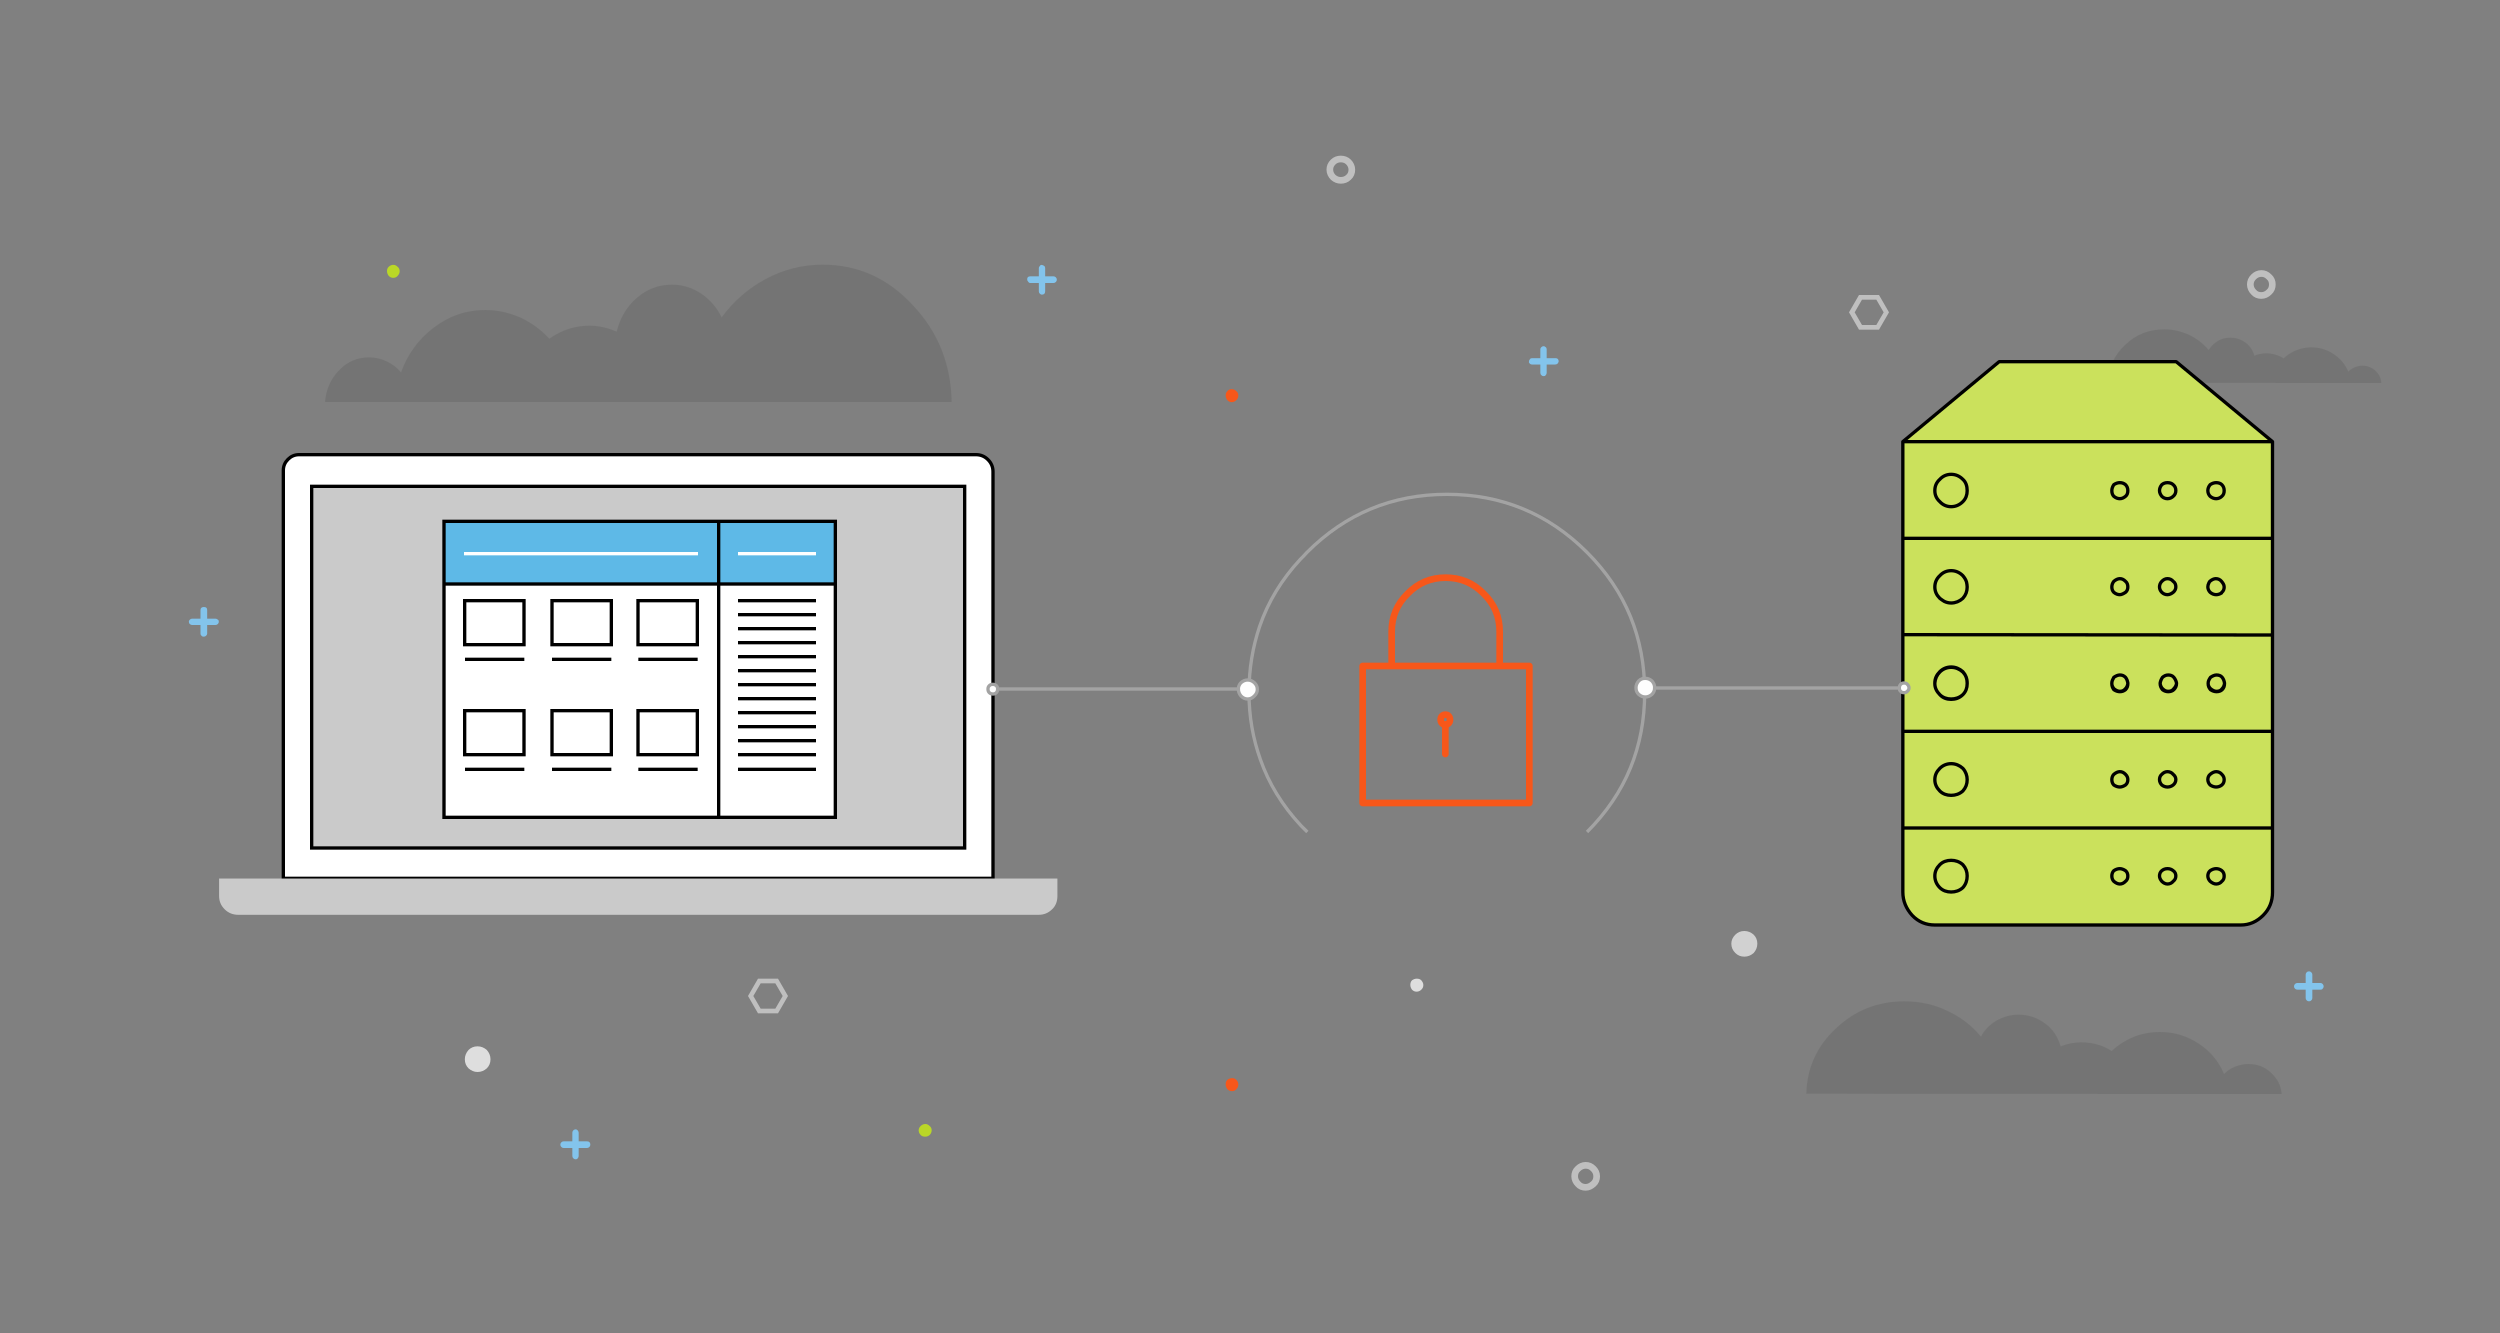 <?xml version="1.0" encoding="utf-8"?>
<!-- Generator: Adobe Illustrator 23.0.1, SVG Export Plug-In . SVG Version: 6.00 Build 0)  -->
<svg version="1.1" id="Layer_60" xmlns="http://www.w3.org/2000/svg" xmlns:xlink="http://www.w3.org/1999/xlink" x="0px" y="0px"
	 viewBox="0 0 750 400" enable-background="new 0 0 750 400" xml:space="preserve">
<rect x="0" y="0" width="750" height="400" fill="#808080" stroke="none"/>
<g id="clouds_bits">
	<g transform="matrix( 1, 0, 0, 1, -179.4,-238.9) ">
		<g>
			<g id="Layer6_2_FILL">
				<path fill="#BAD727" d="M458.9,578c0-0.5-0.2-1-0.6-1.3c-0.4-0.4-0.8-0.6-1.3-0.6c-0.5,0-1,0.2-1.4,0.6
					c-0.4,0.4-0.6,0.8-0.6,1.3s0.2,1,0.6,1.4c0.4,0.4,0.8,0.5,1.4,0.5c0.5,0,1-0.2,1.3-0.5C458.7,579,458.9,578.5,458.9,578z"/>
			</g>
		</g>
	</g>
	<g transform="matrix( 1, 0, 0, 1, -731.8,-347.45) ">
		<g>
			<g id="Layer6_3_FILL">
				<path fill="#BAD727" d="M851.7,428.8c0-0.5-0.2-1-0.6-1.3c-0.4-0.4-0.8-0.6-1.3-0.6s-1,0.2-1.4,0.6c-0.4,0.4-0.5,0.8-0.5,1.3
					c0,0.5,0.2,1,0.5,1.4c0.4,0.4,0.8,0.6,1.4,0.6c0.5,0,1-0.2,1.3-0.6C851.5,429.8,851.7,429.3,851.7,428.8z"/>
			</g>
		</g>
	</g>
	<g transform="matrix( 1, 0, 0, 1, -226.5,-202.65) ">
		<g>
			<g id="Layer6_4_FILL">
				<path fill="#F7571A" d="M598,321.3c0-0.5-0.2-1-0.6-1.3c-0.4-0.4-0.8-0.6-1.4-0.6s-1,0.2-1.3,0.6c-0.4,0.4-0.5,0.8-0.5,1.3
					c0,0.5,0.2,1,0.5,1.4c0.4,0.4,0.8,0.6,1.3,0.6s1-0.2,1.4-0.6C597.8,322.3,598,321.8,598,321.3z"/>
			</g>
		</g>
	</g>
	<g transform="matrix( 1, 0, 0, 1, -149.4,-124.55) ">
		<g>
			<g id="Layer6_5_FILL">
				<path fill="#F7571A" d="M520.9,449.9c0-0.5-0.2-1-0.6-1.4c-0.4-0.4-0.8-0.5-1.3-0.5s-1,0.2-1.4,0.5c-0.4,0.4-0.5,0.8-0.5,1.4
					c0,0.5,0.2,1,0.5,1.4c0.4,0.4,0.8,0.6,1.4,0.6s1-0.2,1.3-0.6C520.7,450.9,520.9,450.4,520.9,449.9z"/>
			</g>
		</g>
	</g>
	<g transform="matrix( 1, 0, 0, 1, -306.85,-211.8) ">
		<g>
			<g id="Layer6_6_FILL">
				<path fill="#DEDEDE" d="M454,529.6c0-1.1-0.4-2-1.1-2.8c-0.8-0.7-1.7-1.1-2.8-1.1c-1.1,0-2,0.4-2.7,1.1
					c-0.7,0.8-1.1,1.7-1.1,2.8c0,1.1,0.4,2,1.1,2.7c0.8,0.7,1.7,1.1,2.7,1.1c1.1,0,2-0.4,2.8-1.1C453.6,531.6,454,530.7,454,529.6z"
					/>
			</g>
		</g>
	</g>
	<g transform="matrix( 1, 0, 0, 1, -422.4,-199.5) ">
		<g>
			<g id="Layer6_7_FILL">
				<path fill="#DEDEDE" d="M848.8,493.6c-0.4-0.4-0.8-0.5-1.4-0.5c-0.5,0-1,0.2-1.4,0.5c-0.4,0.4-0.5,0.9-0.5,1.4
					c0,0.5,0.2,1,0.5,1.4c0.4,0.4,0.8,0.6,1.4,0.6c0.5,0,1-0.2,1.4-0.6c0.4-0.4,0.6-0.8,0.6-1.4
					C849.4,494.5,849.2,494.1,848.8,493.6z"/>
			</g>
		</g>
	</g>
	<g transform="matrix( 1, 0, 0, 1, -317.3,-300.6) ">
		<g>
			<g id="Layer6_8_FILL">
				<path fill="#D1D1D1" d="M844.5,583.7c0-1.1-0.4-2-1.1-2.7c-0.8-0.7-1.7-1.1-2.8-1.1c-1.1,0-2,0.4-2.7,1.1
					c-0.8,0.8-1.2,1.7-1.2,2.7c0,1.1,0.4,2,1.2,2.8c0.7,0.7,1.6,1.1,2.7,1.1c1.1,0,2-0.4,2.8-1.1
					C844.1,585.7,844.5,584.8,844.5,583.7z"/>
			</g>
		</g>
	</g>
	<g transform="matrix( 1, 0, 0, 1, -173.3,-265.55) ">
		<g>
			<path id="Layer6_9_1_STROKES" fill="none" stroke="#BFBFBF" stroke-width="2" stroke-miterlimit="10" d="M855,350.9
				c0,0.9-0.3,1.7-1,2.3c-0.6,0.6-1.4,1-2.3,1c-0.9,0-1.7-0.3-2.3-1c-0.6-0.6-1-1.4-1-2.3c0-0.9,0.3-1.6,1-2.3c0.6-0.6,1.4-1,2.3-1
				c0.9,0,1.6,0.3,2.3,1C854.7,349.2,855,350,855,350.9z"/>
		</g>
	</g>
	<g transform="matrix( 1, 0, 0, 1, -199.5,-198.6) ">
		<g>
			<path id="Layer6_10_1_STROKES" fill="none" stroke="#BFBFBF" stroke-width="2" stroke-miterlimit="10" d="M678.5,551.5
				c0,0.9-0.3,1.7-1,2.3s-1.4,1-2.3,1c-0.9,0-1.7-0.3-2.3-1c-0.6-0.6-1-1.4-1-2.3s0.3-1.7,1-2.3c0.6-0.6,1.4-1,2.3-1
				c0.9,0,1.6,0.3,2.3,1C678.1,549.8,678.5,550.5,678.5,551.5z"/>
		</g>
	</g>
	<g transform="matrix( 1, 0, 0, 1, -213.95,-213.4) ">
		<g>
			<path id="Layer6_11_1_STROKES" fill="none" stroke="#BFBFBF" stroke-width="2" stroke-miterlimit="10" d="M619.5,264.3
				c0,0.9-0.3,1.7-1,2.3c-0.6,0.6-1.4,0.9-2.3,0.9c-0.9,0-1.6-0.3-2.3-0.9c-0.6-0.6-1-1.4-1-2.3c0-0.9,0.3-1.6,1-2.3
				c0.6-0.6,1.4-0.9,2.3-0.9c0.9,0,1.7,0.3,2.3,0.9S619.5,263.4,619.5,264.3z"/>
		</g>
	</g>
	<g transform="matrix( 1, 0, 0, 1, -197.45,-186.6) ">
		<g>
			<g id="Layer6_12_MEMBER_0_FILL">
				<path fill="#83C4EC" d="M506.5,271.5h7c0.3,0,0.5-0.1,0.7-0.3c0.2-0.2,0.3-0.4,0.3-0.7c0-0.3-0.1-0.5-0.3-0.7
					c-0.2-0.2-0.4-0.3-0.7-0.3h-7c-0.6,0-0.9,0.3-0.9,0.9c0,0.3,0.1,0.5,0.3,0.7C506.1,271.4,506.3,271.5,506.5,271.5z"/>
			</g>
		</g>
	</g>
	<g transform="matrix( 1, 0, 0, 1, -197.45,-186.6) ">
		<g>
			<g id="Layer6_12_MEMBER_1_FILL">
				<path fill="#83C4EC" d="M509.4,266.4c-0.2,0.2-0.3,0.4-0.3,0.6v7c0,0.3,0.1,0.5,0.3,0.7c0.2,0.2,0.4,0.3,0.6,0.3
					c0.6,0,1-0.3,1-1v-7c0-0.3-0.1-0.5-0.3-0.6c-0.2-0.2-0.4-0.3-0.7-0.3C509.8,266,509.6,266.1,509.4,266.4z"/>
			</g>
		</g>
	</g>
	<g transform="matrix( 1, 0, 0, 1, -450.3,-275.35) ">
		<g>
			<g id="Layer6_13_MEMBER_0_FILL">
				<path fill="#83C4EC" d="M909.2,384.4c0.2,0.2,0.4,0.3,0.6,0.3h7.1c0.3,0,0.5-0.1,0.7-0.3c0.2-0.2,0.2-0.4,0.3-0.6
					c0-0.6-0.3-1-0.9-1h-7.1c-0.3,0-0.5,0.1-0.6,0.3c-0.2,0.2-0.3,0.4-0.3,0.7C908.9,384,909,384.2,909.2,384.4z"/>
			</g>
		</g>
	</g>
	<g transform="matrix( 1, 0, 0, 1, -450.3,-275.35) ">
		<g>
			<g id="Layer6_13_MEMBER_1_FILL">
				<path fill="#83C4EC" d="M914.3,380.1c0-0.2-0.1-0.5-0.3-0.6c-0.2-0.2-0.4-0.3-0.6-0.3c-0.3,0-0.5,0.1-0.7,0.3
					c-0.2,0.2-0.3,0.4-0.3,0.6v7.1c0,0.3,0.1,0.5,0.3,0.7c0.2,0.2,0.4,0.3,0.7,0.3c0.3,0,0.5-0.1,0.6-0.3c0.2-0.2,0.3-0.4,0.3-0.7
					V380.1z"/>
			</g>
		</g>
	</g>
	<g transform="matrix( 1, 0, 0, 1, -230.4,-214.2) ">
		<g>
			<g id="Layer6_14_MEMBER_0_FILL">
				<path fill="#83C4EC" d="M399.5,556.6c-0.3,0-0.5,0.1-0.7,0.3c-0.2,0.2-0.3,0.4-0.3,0.7c0,0.3,0.1,0.5,0.3,0.7
					c0.2,0.2,0.4,0.3,0.7,0.3h7c0.3,0,0.5-0.1,0.7-0.3c0.2-0.2,0.3-0.4,0.3-0.7c0-0.6-0.3-1-1-1H399.5z"/>
			</g>
		</g>
	</g>
	<g transform="matrix( 1, 0, 0, 1, -230.4,-214.2) ">
		<g>
			<g id="Layer6_14_MEMBER_1_FILL">
				<path fill="#83C4EC" d="M404,554c0-0.2-0.1-0.5-0.3-0.7c-0.2-0.2-0.4-0.3-0.6-0.3s-0.5,0.1-0.7,0.3c-0.2,0.2-0.3,0.4-0.3,0.7v7
					c0,0.3,0.1,0.5,0.3,0.7c0.2,0.2,0.4,0.3,0.7,0.3s0.5-0.1,0.6-0.3c0.2-0.2,0.3-0.4,0.3-0.7V554z"/>
			</g>
		</g>
	</g>
	<g transform="matrix( 1, 0, 0, 1, -527.35,-399.8) ">
		<g>
			<g id="Layer6_15_MEMBER_0_FILL">
				<path fill="#83C4EC" d="M584.3,587c0.2,0.2,0.4,0.3,0.7,0.3h7c0.3,0,0.5-0.1,0.7-0.3c0.2-0.2,0.3-0.4,0.3-0.7s-0.1-0.5-0.3-0.6
					c-0.2-0.2-0.4-0.3-0.7-0.3h-7c-0.3,0-0.5,0.1-0.7,0.3c-0.2,0.2-0.3,0.4-0.3,0.6S584.1,586.9,584.3,587z"/>
			</g>
		</g>
	</g>
	<g transform="matrix( 1, 0, 0, 1, -527.35,-399.8) ">
		<g>
			<g id="Layer6_15_MEMBER_1_FILL">
				<path fill="#83C4EC" d="M588.5,590.8c0.3,0,0.5-0.1,0.7-0.3c0.2-0.2,0.3-0.4,0.3-0.6v-7.1c0-0.6-0.3-0.9-1-0.9
					c-0.6,0-1,0.3-1,0.9v7.1c0,0.3,0.1,0.5,0.3,0.6C588,590.8,588.3,590.8,588.5,590.8z"/>
			</g>
		</g>
	</g>
	<g transform="matrix( 1, 0, 0, 1, -48.8,-274.3) ">
		<g>
			<g id="Layer6_16_MEMBER_0_FILL">
				<path fill="#83C4EC" d="M745,571.2c0.3,0,0.5-0.1,0.6-0.3c0.2-0.2,0.3-0.4,0.3-0.7c0-0.2-0.1-0.5-0.3-0.7
					c-0.2-0.2-0.4-0.3-0.6-0.3h-7c-0.3,0-0.5,0.1-0.7,0.3c-0.2,0.2-0.3,0.4-0.3,0.7c0,0.3,0.1,0.5,0.3,0.7c0.2,0.2,0.4,0.3,0.7,0.3
					H745z"/>
			</g>
		</g>
	</g>
	<g transform="matrix( 1, 0, 0, 1, -48.8,-274.3) ">
		<g>
			<g id="Layer6_16_MEMBER_1_FILL">
				<path fill="#83C4EC" d="M740.8,566c-0.2,0.2-0.3,0.4-0.3,0.7v7c0,0.3,0.1,0.5,0.3,0.7c0.2,0.2,0.4,0.3,0.7,0.3
					c0.3,0,0.5-0.1,0.7-0.3c0.2-0.2,0.3-0.4,0.3-0.7v-7c0-0.3-0.1-0.5-0.3-0.7c-0.2-0.2-0.4-0.3-0.7-0.3
					C741.1,565.8,740.9,565.8,740.8,566z"/>
			</g>
		</g>
	</g>
	<g transform="matrix( 1, 0, 0, 1, -287.6,-198.6) ">
		<g>
			<g id="Layer6_17_FILL">
				<path fill="#BFBFBF" d="M521,492.2h-6l-3,5.2l3,5.2h6l3-5.2L521,492.2 M515.8,493.6h4.4l2.2,3.8l-2.2,3.8h-4.4l-2.2-3.8
					L515.8,493.6z"/>
			</g>
		</g>
	</g>
	<g transform="matrix( 1, 0, 0, 1, -287.6,-198.6) ">
		<g>
			<g id="Layer6_18_FILL">
				<path fill="#BFBFBF" d="M845.3,287.1l-3,5.2l3,5.2h6l3-5.2l-3-5.2H845.3 M846.2,296.1l-2.2-3.8l2.2-3.8h4.3l2.2,3.8l-2.2,3.8
					H846.2z"/>
			</g>
		</g>
	</g>
	<g transform="matrix( 1, 0, 0, 1, 337.2,55) " opacity="0.17">
		<g transform="matrix( 1, 0, 0, 1, 0,0) ">
			<g>
				<g id="flash0_ai_Layer_91__Path__0_Layer0_0_FILL_1_">
					<path fill="#3D3D3D" d="M-51.7,65.6c-0.2-11.4-4.1-21.1-11.7-29.1c-7.5-8.1-16.5-12.1-27-12.1c-6,0-11.7,1.4-17.1,4.3
						c-5.2,2.8-9.6,6.6-13.2,11.5c-1.4-2.9-3.5-5.3-6.1-7.1c-2.7-1.8-5.7-2.7-8.8-2.7c-4,0-7.5,1.3-10.6,4c-3,2.6-5,6-6,10.1
						c-2.7-1.2-5.4-1.8-8.2-1.8c-4.3,0-8.3,1.3-12,3.9c-2.5-2.7-5.4-4.8-8.6-6.3c-3.4-1.5-6.9-2.3-10.6-2.3
						c-5.7,0-10.8,1.7-15.5,5.3c-4.5,3.4-7.8,7.9-9.8,13.4c-1.2-1.4-2.6-2.5-4.3-3.3s-3.5-1.2-5.3-1.2c-3.5,0-6.5,1.3-9,3.9
						c-2.5,2.6-3.9,5.7-4.2,9.5C-239.7,65.6-51.7,65.6-51.7,65.6z"/>
				</g>
			</g>
		</g>
	</g>
	<g transform="matrix( 1, 0, 0, 1, 337.2,55) " opacity="0.17">
		<g transform="matrix( 1, 0, 0, 1, 0,0) ">
			<g>
				<g id="flash0_ai_Layer_92__Path__0_Layer0_0_FILL_2_">
					<path fill="#3D3D3D" d="M347.3,273.2c-0.2-2.6-1.3-4.6-3.2-6.4c-1.9-1.8-4.2-2.6-6.8-2.6c-1.4,0-2.7,0.3-4,0.8
						c-1.3,0.5-2.4,1.3-3.3,2.2c-1.5-3.7-4-6.7-7.4-9c-3.6-2.4-7.4-3.6-11.8-3.6c-2.8,0-5.5,0.5-8,1.5c-2.4,1-4.6,2.4-6.5,4.2
						c-2.8-1.8-5.8-2.6-9.1-2.6c-2.1,0-4.2,0.4-6.2,1.2c-0.8-2.8-2.3-5.1-4.6-6.8c-2.4-1.8-5-2.7-8-2.7c-2.4,0-4.6,0.6-6.7,1.8
						c-2,1.2-3.6,2.8-4.6,4.8c-2.7-3.3-6.1-5.9-10-7.7c-4.1-2-8.4-2.9-13-2.9c-8,0-14.8,2.7-20.5,8.1c-5.8,5.4-8.7,11.9-8.9,19.6
						C204.7,273.2,347.3,273.2,347.3,273.2z"/>
				</g>
			</g>
		</g>
	</g>
	<g transform="matrix( 1, 0, 0, 1, 337.2,55) " opacity="0.17">
		<g transform="matrix( 1, 0, 0, 1, 0,0) ">
			<g>
				<g id="flash0_ai_Layer_93__Path__0_Layer0_0_FILL_3_">
					<path fill="#3D3D3D" d="M377.2,59.9c-0.1-1.5-0.7-2.7-1.8-3.7c-1.1-1-2.4-1.5-3.9-1.5c-0.8,0-1.6,0.2-2.3,0.5
						c-0.7,0.3-1.4,0.7-1.9,1.3c-0.9-2.1-2.3-3.9-4.3-5.2c-2-1.4-4.3-2.1-6.8-2.1c-1.6,0-3.1,0.3-4.6,0.9c-1.4,0.6-2.7,1.4-3.7,2.4
						c-1.6-1-3.4-1.5-5.2-1.5c-1.2,0-2.4,0.2-3.6,0.7c-0.4-1.6-1.3-2.9-2.6-3.9c-1.4-1-2.9-1.5-4.6-1.5c-1.4,0-2.7,0.3-3.8,1
						c-1.1,0.7-2,1.6-2.7,2.7c-1.6-1.9-3.5-3.4-5.8-4.5c-2.4-1.1-4.8-1.7-7.5-1.7c-4.6,0-8.5,1.5-11.8,4.7c-3.3,3.1-5,6.9-5.1,11.3
						C295.2,59.9,377.2,59.9,377.2,59.9z"/>
				</g>
			</g>
		</g>
	</g>
</g>
<g id="lock">
	<g transform="matrix( 1, 0, 0, 1, 0,0) ">
		<g>
			<path id="Layer5_0_1_STROKES" fill="none" stroke="#F7571A" stroke-width="2" stroke-linejoin="round" d="M417.5,199.8v-10.3
				c0-4.5,1.6-8.3,4.8-11.4c3.1-3.2,6.9-4.8,11.4-4.8c4.5,0,8.3,1.6,11.4,4.8c3.2,3.1,4.8,6.9,4.8,11.4v10.3h8.9v41.1h-50v-41.1
				H417.5h32.3 M433.6,217.4c-0.4,0-0.7-0.1-1-0.4c-0.3-0.3-0.4-0.7-0.4-1.1c0-0.4,0.1-0.8,0.4-1.1c0.3-0.3,0.6-0.4,1-0.4
				c0.4,0,0.8,0.1,1,0.4c0.3,0.3,0.4,0.7,0.4,1.1c0,0.4-0.1,0.8-0.4,1.1C434.4,217.2,434,217.4,433.6,217.4z"/>
		</g>
		<g>
			
				<path id="Layer5_0_2_STROKES" fill="none" stroke="#F7571A" stroke-width="2" stroke-linecap="round" stroke-linejoin="round" d="
				M433.6,217.4v8.8"/>
		</g>
	</g>
</g>
<g id="connector">
	<g transform="matrix( 1, 0, 0, 1, 0,0) ">
		<g>
			<path id="Layer4_0_1_STROKES" fill="none" stroke="#A3A3A3" stroke-miterlimit="10" d="M392.2,249.6c-0.6-0.6-1.3-1.3-1.9-1.9
				c-5.6-6-9.7-12.7-12.2-19.9c-2.2-6.2-3.4-12.8-3.4-19.9c0-0.1,0-0.1,0-0.2c0-7,1.1-13.6,3.2-19.8c2.5-7.3,6.6-14.1,12.2-20.1
				c0.7-0.7,1.4-1.4,2-2.1c11.6-11.6,25.6-17.4,42-17.4c16.4,0,30.4,5.8,42,17.4c11.6,11.6,17.3,25.6,17.3,42
				c0,16.4-5.7,30.3-17.3,41.9"/>
		</g>
	</g>
</g>
<g id="server">
	<g transform="matrix( 1, 0, 0, 1, 570.85,108.5) ">
		<g transform="matrix( 1, 0, 0, 1, 0,0) ">
			<g>
				<g id="big_server_0_Layer0_0_FILL">
					<path fill="#CBE15C" d="M0,82v28.9h110.8V82H0 M81.2,94.8c0.4,0.5,0.7,1.1,0.8,1.7c0,0,0,0.1,0,0.2c0,0.7-0.3,1.3-0.8,1.8
						c-0.4,0.4-1,0.6-1.7,0.6c-0.6,0-1.2-0.2-1.7-0.6c-0.4-0.5-0.7-1.1-0.7-1.8c0-0.1,0-0.1,0-0.2c0.1-0.6,0.3-1.1,0.7-1.7
						c0.5-0.4,1-0.7,1.7-0.7C80.2,94.1,80.8,94.3,81.2,94.8 M94.1,94.1c0.7,0,1.3,0.2,1.7,0.7c0.4,0.5,0.6,1.1,0.7,1.7
						c0,0,0,0.1,0,0.2c0,0.7-0.2,1.3-0.7,1.8c-0.4,0.4-1,0.6-1.7,0.6c-0.6,0-1.2-0.2-1.8-0.6c-0.4-0.5-0.7-1.1-0.7-1.8
						c0-0.1,0-0.1,0-0.2c0-0.6,0.3-1.1,0.7-1.7C92.8,94.3,93.4,94.1,94.1,94.1 M9.6,96.6c0-0.1,0-0.1,0-0.2c0-1.3,0.5-2.4,1.5-3.4
						c0.9-0.9,2.1-1.4,3.4-1.4S17,92.1,18,93c0.9,1,1.3,2.1,1.3,3.4c0,0,0,0.1,0,0.2c0,1.3-0.4,2.4-1.3,3.3c-1,1-2.2,1.4-3.5,1.4
						s-2.5-0.5-3.4-1.4C10.1,98.9,9.6,97.8,9.6,96.6 M63.3,94.8c0.6-0.4,1.2-0.7,1.8-0.7c0.7,0,1.2,0.2,1.7,0.7
						c0.4,0.5,0.6,1.1,0.7,1.7c0,0,0,0.1,0,0.2c0,0.7-0.2,1.3-0.7,1.8c-0.5,0.4-1,0.6-1.7,0.6c-0.6,0-1.2-0.2-1.8-0.6
						c-0.4-0.5-0.6-1.1-0.6-1.8c0-0.1,0-0.1,0-0.2C62.7,95.8,63,95.3,63.3,94.8 M65.2,94.1c-0.6,0-1.2,0.2-1.8,0.7
						c-0.4,0.5-0.6,1.1-0.6,1.7c0,0,0,0.1,0,0.2c0,0.6,0.3,1.1,0.6,1.5c0.6,0.5,1.2,0.8,1.8,0.8c0.7,0,1.2-0.2,1.7-0.8
						c0.4-0.4,0.6-0.9,0.7-1.5c0-0.1,0-0.1,0-0.2c-0.1-0.6-0.3-1.1-0.7-1.7C66.4,94.3,65.8,94.1,65.2,94.1 M9.6,96.4
						c0,0,0,0.1,0,0.2c0,1.3,0.5,2.4,1.5,3.3c0.9,0.9,2.1,1.3,3.4,1.3c1.3,0,2.5-0.4,3.5-1.3c0.9-1,1.3-2.1,1.3-3.3
						c0-0.1,0-0.1,0-0.2c0-1.3-0.5-2.4-1.3-3.3c-1-0.9-2.2-1.4-3.5-1.4s-2.5,0.5-3.4,1.4C10.2,94,9.7,95.1,9.6,96.4 M95.8,94.8
						c-0.4-0.4-1-0.7-1.7-0.7c-0.6,0-1.2,0.2-1.8,0.7c-0.4,0.5-0.6,1.1-0.7,1.7c0,0,0,0.1,0,0.2c0,0.6,0.3,1.1,0.7,1.5
						c0.6,0.5,1.2,0.8,1.8,0.8c0.7,0,1.3-0.2,1.7-0.8c0.4-0.4,0.6-0.9,0.7-1.5c0-0.1,0-0.1,0-0.2C96.3,95.8,96.1,95.3,95.8,94.8
						 M81.9,96.4c-0.1-0.6-0.3-1.1-0.8-1.7c-0.4-0.4-1-0.7-1.7-0.7c-0.6,0-1.2,0.2-1.7,0.7c-0.3,0.5-0.6,1.1-0.7,1.7
						c0,0,0,0.1,0,0.2c0.1,0.6,0.3,1.1,0.7,1.5c0.5,0.5,1,0.8,1.7,0.8c0.7,0,1.3-0.2,1.7-0.8c0.4-0.4,0.7-0.9,0.8-1.5
						C81.9,96.5,81.9,96.4,81.9,96.4 M2.9,166c1.9,1.9,4.1,2.9,6.8,2.9h91.7c2.6,0,4.8-0.9,6.7-2.9c1.9-1.9,2.8-4.2,2.8-6.9v-19.3H0
						v19.3C0,161.8,1,164.1,2.9,166 M18,150.9c0.9,1,1.3,2.1,1.3,3.4c0,1.3-0.4,2.5-1.3,3.5c-1,0.9-2.2,1.3-3.5,1.3
						s-2.5-0.4-3.4-1.3c-1-1-1.5-2.2-1.5-3.5c0-1.3,0.5-2.4,1.5-3.4c0.9-0.9,2.1-1.3,3.4-1.3S17,150,18,150.9 M77.8,152.7
						c0.5-0.4,1-0.6,1.7-0.6s1.2,0.2,1.7,0.6c0.5,0.4,0.8,1,0.8,1.6c0,0.7-0.3,1.2-0.8,1.6c-0.4,0.5-1,0.8-1.7,0.8
						c-0.6,0-1.2-0.3-1.7-0.8c-0.4-0.5-0.7-1-0.7-1.6S77.4,153.1,77.8,152.7 M66.8,152.7c0.4,0.4,0.7,1,0.7,1.6
						c0,0.7-0.2,1.2-0.7,1.6c-0.5,0.5-1,0.8-1.7,0.8c-0.6,0-1.2-0.3-1.8-0.8c-0.4-0.4-0.6-1-0.6-1.6c0-0.6,0.2-1.2,0.6-1.6
						c0.6-0.4,1.2-0.6,1.8-0.6C65.7,152.1,66.3,152.3,66.8,152.7 M95.8,152.7c0.4,0.4,0.7,1,0.7,1.6c0,0.7-0.2,1.2-0.7,1.6
						c-0.4,0.5-1,0.8-1.7,0.8c-0.6,0-1.2-0.3-1.8-0.8c-0.4-0.4-0.7-1-0.7-1.6c0-0.6,0.2-1.2,0.7-1.6c0.6-0.4,1.2-0.6,1.8-0.6
						C94.7,152.1,95.3,152.3,95.8,152.7 M96.4,154.3c0-0.6-0.2-1.2-0.7-1.6c-0.5-0.4-1.1-0.6-1.7-0.6c-0.6,0-1.2,0.2-1.8,0.6
						c-0.4,0.4-0.7,1-0.7,1.6c0,0.7,0.2,1.2,0.7,1.6c0.6,0.5,1.2,0.8,1.8,0.8c0.7,0,1.3-0.3,1.7-0.8C96.2,155.5,96.4,155,96.4,154.3
						 M67.5,154.3c0-0.6-0.2-1.2-0.7-1.6c-0.6-0.4-1.2-0.6-1.7-0.6c-0.6,0-1.2,0.2-1.8,0.6c-0.4,0.4-0.6,1-0.6,1.6
						c0,0.7,0.2,1.2,0.6,1.6c0.6,0.5,1.2,0.8,1.8,0.8c0.7,0,1.2-0.3,1.7-0.8C67.3,155.5,67.5,155,67.5,154.3 M79.5,152.1
						c-0.6,0-1.2,0.2-1.7,0.6c-0.4,0.4-0.7,1-0.7,1.6s0.2,1.2,0.7,1.6c0.5,0.5,1,0.8,1.7,0.8c0.7,0,1.3-0.3,1.7-0.8
						c0.5-0.4,0.8-1,0.8-1.6c0-0.6-0.3-1.2-0.8-1.6C80.7,152.3,80.1,152.1,79.5,152.1 M19.3,154.3c0-1.3-0.4-2.4-1.3-3.4
						c-1-0.9-2.2-1.3-3.5-1.3s-2.5,0.4-3.4,1.3c-1,1-1.5,2.1-1.5,3.4c0,1.3,0.5,2.5,1.5,3.5c0.9,0.9,2.1,1.3,3.4,1.3
						s2.5-0.4,3.5-1.3C18.9,156.8,19.3,155.6,19.3,154.3 M0,110.9v29h110.8v-29H0 M77.2,125.4c0-0.6,0.2-1.2,0.7-1.6
						c0.5-0.5,1-0.8,1.7-0.8c0.7,0,1.3,0.3,1.7,0.8c0.5,0.5,0.8,1,0.8,1.6c0,0.6-0.3,1.2-0.8,1.6s-1.1,0.6-1.7,0.6
						c-0.6,0-1.2-0.2-1.7-0.6C77.4,126.6,77.2,126.1,77.2,125.4 M62.7,125.4c0-0.6,0.2-1.2,0.6-1.6c0.6-0.5,1.2-0.8,1.8-0.8
						c0.7,0,1.2,0.3,1.7,0.8c0.4,0.5,0.7,1,0.7,1.6c0,0.6-0.2,1.2-0.7,1.6c-0.6,0.4-1.2,0.6-1.7,0.6c-0.6,0-1.2-0.2-1.8-0.6
						C62.9,126.6,62.7,126.1,62.7,125.4 M14.5,120.7c1.3,0,2.5,0.5,3.5,1.4c0.9,1,1.3,2.1,1.3,3.4c0,1.3-0.4,2.4-1.3,3.4
						c-1,0.9-2.2,1.3-3.5,1.3s-2.5-0.4-3.4-1.3c-1-1-1.5-2.1-1.5-3.4c0-1.3,0.5-2.4,1.5-3.4C12,121.1,13.2,120.7,14.5,120.7
						 M95.8,123.8c0.4,0.5,0.7,1,0.7,1.6c0,0.6-0.2,1.2-0.7,1.6c-0.5,0.4-1.1,0.6-1.7,0.6c-0.6,0-1.2-0.2-1.8-0.6
						c-0.4-0.4-0.7-1-0.7-1.6c0-0.6,0.2-1.2,0.7-1.6c0.6-0.5,1.2-0.8,1.8-0.8C94.8,123,95.3,123.3,95.8,123.8 M96.4,125.4
						c0-0.6-0.2-1.2-0.7-1.6c-0.4-0.5-1-0.8-1.7-0.8c-0.6,0-1.2,0.3-1.8,0.8c-0.4,0.5-0.7,1-0.7,1.6c0,0.6,0.2,1.2,0.7,1.6
						c0.6,0.4,1.2,0.6,1.8,0.6c0.6,0,1.2-0.2,1.7-0.6C96.2,126.6,96.4,126.1,96.4,125.4 M18,122.1c-1-0.9-2.2-1.4-3.5-1.4
						s-2.5,0.5-3.4,1.4c-1,1-1.5,2.1-1.5,3.4c0,1.3,0.5,2.4,1.5,3.4c0.9,0.9,2.1,1.3,3.4,1.3s2.5-0.4,3.5-1.3c0.9-1,1.3-2.1,1.3-3.4
						C19.3,124.2,18.9,123,18,122.1 M63.3,123.8c-0.4,0.5-0.6,1-0.6,1.6c0,0.6,0.2,1.2,0.6,1.6c0.6,0.4,1.2,0.6,1.8,0.6
						c0.5,0,1.1-0.2,1.7-0.6c0.4-0.4,0.7-1,0.7-1.6c0-0.6-0.2-1.2-0.7-1.6c-0.5-0.5-1-0.8-1.7-0.8C64.5,123,63.9,123.3,63.3,123.8
						 M77.8,123.8c-0.4,0.5-0.7,1-0.7,1.6c0,0.6,0.2,1.2,0.7,1.6c0.5,0.4,1,0.6,1.7,0.6c0.6,0,1.2-0.2,1.7-0.6s0.8-1,0.8-1.6
						c0-0.6-0.3-1.2-0.8-1.6c-0.4-0.5-1-0.8-1.7-0.8C78.9,123,78.3,123.3,77.8,123.8 M110.8,53V24H0v29H110.8 M94.1,36.2
						c0.7,0,1.3,0.2,1.7,0.6c0.4,0.6,0.7,1.2,0.7,1.8c0,0.7-0.2,1.3-0.7,1.7c-0.4,0.4-1,0.7-1.7,0.7c-0.6,0-1.2-0.2-1.8-0.7
						c-0.4-0.4-0.7-1-0.7-1.7c0-0.6,0.2-1.2,0.7-1.8C92.8,36.4,93.4,36.2,94.1,36.2 M81.9,38.7c0,0.7-0.3,1.3-0.8,1.7
						c-0.4,0.4-1,0.7-1.7,0.7c-0.6,0-1.2-0.2-1.7-0.7c-0.4-0.5-0.7-1.1-0.7-1.7c0-0.6,0.2-1.2,0.7-1.8c0.5-0.4,1-0.6,1.7-0.6
						c0.7,0,1.3,0.2,1.7,0.6C81.7,37.4,81.9,38,81.9,38.7 M65.2,36.2c0.7,0,1.2,0.2,1.7,0.6c0.4,0.6,0.7,1.2,0.7,1.8
						c0,0.7-0.2,1.3-0.7,1.7c-0.5,0.4-1,0.7-1.7,0.7c-0.6,0-1.2-0.2-1.8-0.7c-0.4-0.4-0.6-1-0.6-1.7c0-0.6,0.2-1.2,0.6-1.8
						C63.9,36.4,64.5,36.2,65.2,36.2 M19.3,38.7c0,1.3-0.4,2.4-1.3,3.3c-1,1-2.2,1.5-3.5,1.5S12,43,11.1,42c-1-0.9-1.5-2-1.5-3.3
						c0-1.4,0.5-2.5,1.5-3.4c0.9-1,2.1-1.5,3.4-1.5s2.5,0.5,3.5,1.5C18.9,36.1,19.3,37.3,19.3,38.7 M18,42c0.9-0.9,1.3-2,1.3-3.3
						c0-1.4-0.4-2.5-1.3-3.4c-1-1-2.2-1.5-3.5-1.5s-2.5,0.5-3.4,1.5c-1,0.9-1.5,2-1.5,3.4c0,1.3,0.5,2.4,1.5,3.3
						c0.9,1,2.1,1.5,3.4,1.5S17,43,18,42 M66.8,36.8c-0.5-0.4-1-0.6-1.7-0.6c-0.6,0-1.2,0.2-1.8,0.6c-0.4,0.6-0.6,1.2-0.6,1.8
						c0,0.7,0.2,1.3,0.6,1.7c0.6,0.4,1.2,0.7,1.8,0.7c0.7,0,1.2-0.2,1.7-0.7c0.4-0.4,0.7-1,0.7-1.7C67.5,38,67.3,37.4,66.8,36.8
						 M81.2,40.3c0.5-0.4,0.8-1,0.8-1.7c0-0.6-0.3-1.2-0.8-1.8c-0.4-0.4-1-0.6-1.7-0.6c-0.6,0-1.2,0.2-1.7,0.6
						c-0.4,0.6-0.7,1.2-0.7,1.8c0,0.6,0.2,1.2,0.7,1.7c0.5,0.4,1,0.7,1.7,0.7C80.2,41,80.8,40.8,81.2,40.3 M95.8,36.8
						c-0.4-0.4-1-0.6-1.7-0.6c-0.6,0-1.2,0.2-1.8,0.6c-0.4,0.6-0.7,1.2-0.7,1.8c0,0.7,0.2,1.3,0.7,1.7c0.6,0.4,1.2,0.7,1.8,0.7
						c0.7,0,1.3-0.2,1.7-0.7c0.4-0.4,0.7-1,0.7-1.7C96.4,38,96.2,37.4,95.8,36.8 M110.8,81.9L110.8,81.9l0.1-28.9H0v28.9h0.2L0,82
						L110.8,81.9L110.8,81.9 M81.2,65.8c0.5,0.5,0.8,1.1,0.8,1.7c0,0.6-0.3,1.2-0.8,1.6s-1.1,0.7-1.7,0.7s-1.2-0.2-1.7-0.7
						c-0.4-0.4-0.7-1-0.7-1.6c0-0.6,0.2-1.2,0.7-1.7c0.5-0.5,1-0.8,1.7-0.8C80.2,65.1,80.8,65.3,81.2,65.8 M91.6,67.6
						c0-0.4,0.1-0.8,0.3-1.2c0.1-0.2,0.2-0.4,0.3-0.5c0.6-0.5,1.2-0.8,1.8-0.8c0.7,0,1.3,0.3,1.7,0.8s0.7,1.1,0.7,1.7
						c0,0.6-0.2,1.2-0.7,1.6c-0.1,0.1-0.1,0.1-0.1,0.2c-0.5,0.3-1,0.5-1.6,0.5c-0.6,0-1.2-0.2-1.8-0.7
						C91.8,68.7,91.6,68.2,91.6,67.6 M19.1,66.1c0.1,0.5,0.2,1,0.2,1.5c0,1.3-0.4,2.4-1.3,3.4c-1,0.9-2.2,1.4-3.5,1.4
						c-0.8,0-1.5-0.2-2.1-0.5c-0.5-0.3-0.9-0.6-1.3-0.9c-1-1-1.5-2.1-1.5-3.4c0-1.3,0.5-2.5,1.5-3.4c0.9-1,2.1-1.5,3.4-1.5
						s2.5,0.5,3.5,1.5C18.5,64.7,18.9,65.3,19.1,66.1 M66.8,65.8c0.4,0.5,0.7,1.1,0.7,1.7c0,0.6-0.2,1.2-0.7,1.6
						c-0.6,0.4-1.2,0.7-1.7,0.7c-0.6,0-1.2-0.2-1.8-0.7c-0.4-0.4-0.6-1-0.6-1.6c0-0.6,0.2-1.2,0.6-1.7c0.6-0.5,1.2-0.8,1.8-0.8
						C65.8,65.1,66.4,65.3,66.8,65.8 M67.5,67.6c0-0.6-0.2-1.2-0.7-1.7c-0.5-0.5-1-0.8-1.7-0.8c-0.6,0-1.2,0.3-1.8,0.8
						c-0.4,0.5-0.6,1.1-0.6,1.7c0,0.6,0.2,1.2,0.6,1.6c0.6,0.4,1.2,0.7,1.8,0.7c0.5,0,1.1-0.2,1.7-0.7
						C67.3,68.7,67.5,68.2,67.5,67.6 M19.3,67.6c0-0.5-0.1-1-0.2-1.5c-0.2-0.7-0.6-1.3-1.1-1.9c-1-1-2.2-1.5-3.5-1.5
						s-2.5,0.5-3.4,1.5c-1,0.9-1.5,2.1-1.5,3.4c0,1.3,0.5,2.4,1.5,3.4c0.4,0.3,0.8,0.6,1.3,0.9c0.6,0.3,1.3,0.5,2.1,0.5
						c1.3,0,2.5-0.5,3.5-1.4C18.9,69.9,19.3,68.8,19.3,67.6 M91.9,66.3c-0.2,0.4-0.3,0.8-0.3,1.2c0,0.6,0.2,1.2,0.7,1.6
						c0.6,0.4,1.2,0.7,1.8,0.7c0.6,0,1.1-0.2,1.6-0.5c0-0.1,0-0.1,0.1-0.2c0.4-0.4,0.7-1,0.7-1.6c0-0.6-0.2-1.2-0.7-1.7
						s-1-0.8-1.7-0.8c-0.6,0-1.2,0.3-1.8,0.8C92.2,66,92,66.2,91.9,66.3 M81.9,67.6c0-0.6-0.3-1.2-0.8-1.7c-0.4-0.5-1-0.8-1.7-0.8
						c-0.6,0-1.2,0.3-1.7,0.8c-0.4,0.5-0.7,1.1-0.7,1.7c0,0.6,0.2,1.2,0.7,1.6c0.5,0.4,1,0.7,1.7,0.7s1.2-0.2,1.7-0.7
						S81.9,68.2,81.9,67.6 M110.8,24L81.9,0H28.9L0,24H110.8z"/>
				</g>
			</g>
			<g>
				<path id="big_server_0_Layer0_0_1_STROKES" fill="none" stroke="#000000" stroke-linecap="round" stroke-linejoin="round" d="
					M96.4,38.7c0,0.7-0.2,1.3-0.7,1.7c-0.4,0.4-1,0.7-1.7,0.7c-0.6,0-1.2-0.2-1.8-0.7c-0.4-0.4-0.7-1-0.7-1.7c0-0.6,0.2-1.2,0.7-1.8
					c0.6-0.4,1.2-0.6,1.8-0.6c0.7,0,1.3,0.2,1.7,0.6C96.2,37.4,96.4,38,96.4,38.7z M81.9,38.7c0,0.7-0.3,1.3-0.8,1.7
					c-0.4,0.4-1,0.7-1.7,0.7c-0.6,0-1.2-0.2-1.7-0.7c-0.4-0.5-0.7-1.1-0.7-1.7c0-0.6,0.2-1.2,0.7-1.8c0.5-0.4,1-0.6,1.7-0.6
					c0.7,0,1.3,0.2,1.7,0.6C81.7,37.4,81.9,38,81.9,38.7z M0,81.9V53V24L28.9,0h53.1l28.9,24v29v28.9V82v28.9v29v19.3
					c0,2.7-0.9,5-2.8,6.9c-1.9,1.9-4.1,2.9-6.7,2.9H9.6c-2.6,0-4.9-0.9-6.8-2.9C1,164.1,0,161.8,0,159.1v-19.3v-29V81.9L0,81.9h0.2
					H0L110.8,82l-0.1-0.1h0.1 M81.9,67.6c0,0.6-0.3,1.2-0.8,1.6s-1.1,0.7-1.7,0.7s-1.2-0.2-1.7-0.7c-0.4-0.4-0.7-1-0.7-1.6
					c0-0.6,0.2-1.2,0.7-1.7c0.5-0.5,1-0.8,1.7-0.8c0.7,0,1.3,0.3,1.7,0.8C81.7,66.3,81.9,66.9,81.9,67.6z M96.4,67.6
					c0,0.6-0.2,1.2-0.7,1.6c-0.1,0.1-0.1,0.1-0.1,0.2c-0.5,0.3-1,0.5-1.6,0.5c-0.6,0-1.2-0.2-1.8-0.7c-0.4-0.4-0.7-1-0.7-1.6
					c0-0.4,0.1-0.8,0.3-1.2c0.1-0.2,0.2-0.4,0.3-0.5c0.6-0.5,1.2-0.8,1.8-0.8c0.7,0,1.3,0.3,1.7,0.8S96.4,66.9,96.4,67.6z
					 M77.2,96.6c0-0.1,0-0.1,0-0.2c0.1-0.6,0.3-1.1,0.7-1.7c0.5-0.4,1-0.7,1.7-0.7c0.7,0,1.3,0.2,1.7,0.7c0.4,0.5,0.7,1.1,0.8,1.7
					c0,0,0,0.1,0,0.2c0,0.7-0.3,1.3-0.8,1.8c-0.4,0.4-1,0.6-1.7,0.6c-0.6,0-1.2-0.2-1.7-0.6C77.4,97.8,77.2,97.2,77.2,96.6
					c0.1,0.6,0.3,1.1,0.7,1.5c0.5,0.5,1,0.8,1.7,0.8c0.7,0,1.3-0.2,1.7-0.8c0.4-0.4,0.7-0.9,0.8-1.5 M91.6,96.6c0-0.1,0-0.1,0-0.2
					c0-0.6,0.3-1.1,0.7-1.7c0.6-0.4,1.2-0.7,1.8-0.7c0.7,0,1.3,0.2,1.7,0.7c0.4,0.5,0.6,1.1,0.7,1.7c0,0,0,0.1,0,0.2
					c0,0.7-0.2,1.3-0.7,1.8c-0.4,0.4-1,0.6-1.7,0.6c-0.6,0-1.2-0.2-1.8-0.6C91.8,97.8,91.6,97.3,91.6,96.6c0,0.6,0.3,1.1,0.7,1.5
					c0.6,0.5,1.2,0.8,1.8,0.8c0.7,0,1.3-0.2,1.7-0.8c0.4-0.4,0.6-0.9,0.7-1.5 M67.5,38.7c0,0.7-0.2,1.3-0.7,1.7
					c-0.5,0.4-1,0.7-1.7,0.7c-0.6,0-1.2-0.2-1.8-0.7c-0.4-0.4-0.6-1-0.6-1.7c0-0.6,0.2-1.2,0.6-1.8c0.6-0.4,1.2-0.6,1.8-0.6
					c0.7,0,1.2,0.2,1.7,0.6C67.3,37.4,67.5,38,67.5,38.7z M19.3,38.7c0,1.3-0.4,2.4-1.3,3.3c-1,1-2.2,1.5-3.5,1.5S12,43,11.1,42
					c-1-0.9-1.5-2-1.5-3.3c0-1.4,0.5-2.5,1.5-3.4c0.9-1,2.1-1.5,3.4-1.5s2.5,0.5,3.5,1.5C18.9,36.1,19.3,37.3,19.3,38.7z M19.3,67.6
					c0,1.3-0.4,2.4-1.3,3.4c-1,0.9-2.2,1.4-3.5,1.4c-0.8,0-1.5-0.2-2.1-0.5c-0.5-0.3-0.9-0.6-1.3-0.9c-1-1-1.5-2.1-1.5-3.4
					c0-1.3,0.5-2.5,1.5-3.4c0.9-1,2.1-1.5,3.4-1.5s2.5,0.5,3.5,1.5c0.5,0.6,0.9,1.2,1.1,1.9C19.2,66.6,19.3,67.1,19.3,67.6z
					 M11.1,99.9c-1-1-1.5-2.1-1.5-3.3c0-0.1,0-0.1,0-0.2c0-1.3,0.5-2.4,1.5-3.4c0.9-0.9,2.1-1.4,3.4-1.4S17,92.1,18,93
					c0.9,1,1.3,2.1,1.3,3.4c0,0,0,0.1,0,0.2c0,1.3-0.4,2.4-1.3,3.3c-1,1-2.2,1.4-3.5,1.4S12,100.9,11.1,99.9
					c0.9,0.9,2.1,1.3,3.4,1.3c1.3,0,2.5-0.4,3.5-1.3 M9.6,96.4c0.1-1.3,0.6-2.4,1.5-3.3c0.9-0.9,2.1-1.4,3.4-1.4s2.5,0.5,3.5,1.4
					c0.8,0.8,1.3,1.9,1.3,3.3 M67.5,67.6c0,0.6-0.2,1.2-0.7,1.6c-0.6,0.4-1.2,0.7-1.7,0.7c-0.6,0-1.2-0.2-1.8-0.7
					c-0.4-0.4-0.6-1-0.6-1.6c0-0.6,0.2-1.2,0.6-1.7c0.6-0.5,1.2-0.8,1.8-0.8c0.7,0,1.2,0.3,1.7,0.8C67.3,66.3,67.5,66.9,67.5,67.6z
					 M62.7,96.6c0-0.1,0-0.1,0-0.2c0-0.6,0.3-1.1,0.6-1.7c0.6-0.4,1.2-0.7,1.8-0.7c0.7,0,1.2,0.2,1.7,0.7c0.4,0.5,0.6,1.1,0.7,1.7
					c0,0,0,0.1,0,0.2c0,0.7-0.2,1.3-0.7,1.8c-0.5,0.4-1,0.6-1.7,0.6c-0.6,0-1.2-0.2-1.8-0.6C62.9,97.8,62.7,97.3,62.7,96.6
					c0,0.6,0.3,1.1,0.6,1.5c0.6,0.5,1.2,0.8,1.8,0.8c0.7,0,1.2-0.2,1.7-0.8c0.4-0.4,0.6-0.9,0.7-1.5 M81.9,125.4
					c0,0.6-0.3,1.2-0.8,1.6s-1.1,0.6-1.7,0.6c-0.6,0-1.2-0.2-1.7-0.6c-0.4-0.4-0.7-1-0.7-1.6c0-0.6,0.2-1.2,0.7-1.6
					c0.5-0.5,1-0.8,1.7-0.8c0.7,0,1.3,0.3,1.7,0.8C81.7,124.3,81.9,124.8,81.9,125.4z M67.5,125.4c0,0.6-0.2,1.2-0.7,1.6
					c-0.6,0.4-1.2,0.6-1.7,0.6c-0.6,0-1.2-0.2-1.8-0.6c-0.4-0.4-0.6-1-0.6-1.6c0-0.6,0.2-1.2,0.6-1.6c0.6-0.5,1.2-0.8,1.8-0.8
					c0.7,0,1.2,0.3,1.7,0.8C67.3,124.3,67.5,124.8,67.5,125.4z M19.3,125.4c0,1.3-0.4,2.4-1.3,3.4c-1,0.9-2.2,1.3-3.5,1.3
					s-2.5-0.4-3.4-1.3c-1-1-1.5-2.1-1.5-3.4c0-1.3,0.5-2.4,1.5-3.4c0.9-0.9,2.1-1.4,3.4-1.4s2.5,0.5,3.5,1.4
					C18.9,123,19.3,124.2,19.3,125.4z M19.3,154.3c0,1.3-0.4,2.5-1.3,3.5c-1,0.9-2.2,1.3-3.5,1.3s-2.5-0.4-3.4-1.3
					c-1-1-1.5-2.2-1.5-3.5c0-1.3,0.5-2.4,1.5-3.4c0.9-0.9,2.1-1.3,3.4-1.3s2.5,0.4,3.5,1.3C18.9,151.9,19.3,153,19.3,154.3z
					 M81.9,154.3c0,0.7-0.3,1.2-0.8,1.6c-0.4,0.5-1,0.8-1.7,0.8c-0.6,0-1.2-0.3-1.7-0.8c-0.4-0.5-0.7-1-0.7-1.6s0.2-1.2,0.7-1.6
					c0.5-0.4,1-0.6,1.7-0.6s1.2,0.2,1.7,0.6C81.7,153.1,81.9,153.7,81.9,154.3z M67.5,154.3c0,0.7-0.2,1.2-0.7,1.6
					c-0.5,0.5-1,0.8-1.7,0.8c-0.6,0-1.2-0.3-1.8-0.8c-0.4-0.4-0.6-1-0.6-1.6c0-0.6,0.2-1.2,0.6-1.6c0.6-0.4,1.2-0.6,1.8-0.6
					c0.5,0,1.1,0.2,1.7,0.6C67.3,153.1,67.5,153.7,67.5,154.3z M96.4,125.4c0,0.6-0.2,1.2-0.7,1.6c-0.5,0.4-1.1,0.6-1.7,0.6
					c-0.6,0-1.2-0.2-1.8-0.6c-0.4-0.4-0.7-1-0.7-1.6c0-0.6,0.2-1.2,0.7-1.6c0.6-0.5,1.2-0.8,1.8-0.8c0.7,0,1.3,0.3,1.7,0.8
					C96.2,124.3,96.4,124.8,96.4,125.4z M96.4,154.3c0,0.7-0.2,1.2-0.7,1.6c-0.4,0.5-1,0.8-1.7,0.8c-0.6,0-1.2-0.3-1.8-0.8
					c-0.4-0.4-0.7-1-0.7-1.6c0-0.6,0.2-1.2,0.7-1.6c0.6-0.4,1.2-0.6,1.8-0.6c0.6,0,1.2,0.2,1.7,0.6
					C96.2,153.1,96.4,153.7,96.4,154.3z M0,24h110.8 M110.8,53H0 M0,139.9h110.8 M110.8,110.9H0"/>
			</g>
		</g>
	</g>
</g>
<g id="laptop">
	<g transform="matrix( 1, 0, 0, 1, 0,0) ">
		<g>
			<g id="Layer2_0_FILL">
				<path fill="#FFFFFF" d="M297.9,141.5c0-1.4-0.5-2.6-1.5-3.6c-1-1-2.2-1.5-3.6-1.5H89.7c-1.3,0-2.4,0.5-3.3,1.4
					c-0.9,0.9-1.4,2-1.4,3.3v122.4h212.9V141.5 M289.4,145.9v108.5H93.5V145.9H289.4 M215.6,175.2h-82.4v70h82.4V175.2 M183.4,197.8
					h-17.8H183.4 M191.4,193.4v-13.2h17.8v13.2H191.4 M165.6,193.4v-13.2h17.8v13.2H165.6 M209.3,197.8h-17.8H209.3 M157.3,197.8
					h-17.8H157.3 M139.4,193.4v-13.2h17.8v13.2H139.4 M139.4,226.4v-13.2h17.8v13.2H139.4 M157.3,230.8h-17.8H157.3 M209.3,213.2
					v13.2h-17.8v-13.2H209.3 M183.4,230.8h-17.8H183.4 M165.6,226.4v-13.2h17.8v13.2H165.6 M209.3,230.8h-17.8H209.3 M165.6,213.2
					v13.2h17.8v-13.2H165.6 M209.3,226.4v-13.2h-17.8v13.2H209.3 M139.4,213.2v13.2h17.8v-13.2H139.4 M139.4,180.2v13.2h17.8v-13.2
					H139.4 M165.6,180.2v13.2h17.8v-13.2H165.6 M191.4,180.2v13.2h17.8v-13.2H191.4 M250.6,175.2h-35v70h35V175.2 M221.4,180.2h23.4
					H221.4 M221.4,184.4h23.4H221.4 M221.4,188.6h23.4H221.4 M221.4,192.8h23.4H221.4 M221.4,197h23.4H221.4 M221.4,230.8h23.4
					H221.4 M221.4,226.4h23.4H221.4 M221.4,222.2h23.4H221.4 M221.4,218h23.4H221.4 M221.4,213.8h23.4H221.4 M221.4,201.2h23.4
					H221.4 M221.4,209.6h23.4H221.4 M221.4,205.4h23.4H221.4z"/>
				<path fill="#CACACA" d="M289.4,254.4V145.9H93.5v108.5H289.4 M250.6,156.4v18.8v70h-35h-82.4v-70v-18.8h82.4H250.6z"/>
				<path fill="#5EB9E7" d="M215.6,175.2v-18.8h-82.4v18.8H215.6 M139.2,166.1h70.2H139.2 M215.6,156.4v18.8h35v-18.8H215.6
					 M221.4,166.1h23.4H221.4z"/>
			</g>
		</g>
		<g>
			<path id="Layer2_0_1_STROKES" fill="none" stroke="#000000" stroke-miterlimit="10" d="M183.4,197.8h-17.8 M191.4,180.2h17.8
				v13.2h-17.8V180.2z M165.6,180.2h17.8v13.2h-17.8V180.2z M215.6,156.4v18.8h35v-18.8H215.6h-82.4v18.8h82.4v70h35v-70
				 M209.3,197.8h-17.8 M297.9,263.5H85V141.1c0-1.3,0.5-2.4,1.4-3.3c0.9-0.9,2-1.4,3.3-1.4h203.1c1.4,0,2.6,0.5,3.6,1.5
				c1,1,1.5,2.2,1.5,3.6V263.5z M221.4,180.2h23.4 M221.4,184.4h23.4 M221.4,188.6h23.4 M221.4,192.8h23.4 M221.4,197h23.4
				 M157.3,197.8h-17.8 M139.4,180.2h17.8v13.2h-17.8V180.2z M139.4,213.2h17.8v13.2h-17.8V213.2z M157.3,230.8h-17.8 M191.4,213.2
				h17.8v13.2h-17.8V213.2z M183.4,230.8h-17.8 M165.6,213.2h17.8v13.2h-17.8V213.2z M209.3,230.8h-17.8 M221.4,230.8h23.4
				 M221.4,226.4h23.4 M221.4,222.2h23.4 M221.4,218h23.4 M221.4,213.8h23.4 M221.4,201.2h23.4 M221.4,209.6h23.4 M221.4,205.4h23.4
				 M289.4,254.4H93.5V145.9h195.9V254.4z M215.6,245.2h-82.4v-70"/>
		</g>
		<g>
			<path id="Layer2_0_2_STROKES" fill="none" stroke="#FFFFFF" stroke-miterlimit="10" d="M221.4,166.1h23.4 M139.2,166.1h70.2"/>
		</g>
	</g>
	<g transform="matrix( 0.755, 0, 0, 0.755, -327.55,-128.05) ">
		<g>
			<g id="Layer2_1_FILL">
				<path fill="#CACACA" d="M854,525.7v-7H520.9v6.9c0,2.1,0.7,3.8,2.2,5.3c1.5,1.5,3.3,2.2,5.4,2.2h318.1c2,0,3.8-0.7,5.3-2.2
					C853.3,529.6,854,527.8,854,525.7z"/>
			</g>
		</g>
		<g transform="matrix( 1.325, 0, 0, 1.325, 433.85,169.6) ">
			<path id="Layer2_1_1_STROKES" fill="none" stroke="#000000" stroke-miterlimit="10" d="M854,518.7H520.9v6.9
				c0,2.1,0.7,3.8,2.2,5.3c1.5,1.5,3.3,2.2,5.3,2.2h318.1c2,0,3.8-0.7,5.2-2.2c1.4-1.4,2.2-3.2,2.2-5.2V518.7z"/>
		</g>
	</g>
	<g transform="matrix( 0.755, 0, 0, 0.755, -327.55,-128.05) ">
		<g transform="matrix( 1.325, 0, 0, 1.325, 433.85,169.6) ">
			<path id="Layer2_2_1_STROKES" fill="none" stroke="#000000" stroke-miterlimit="10" d="M853.9,527.2H521"/>
		</g>
	</g>
</g>
<g id="connectors">
	<g transform="matrix( 1, 0, 0, 1, 0,0) ">
		<g>
			<g id="Layer1_0_FILL">
				<path fill="#FEFEFE" d="M569.8,206.4c0,0.4,0.1,0.7,0.4,1c0.3,0.3,0.6,0.4,1,0.4c0.4,0,0.8-0.1,1-0.4c0.3-0.3,0.5-0.6,0.5-1
					c0-0.4-0.2-0.8-0.5-1.1c-0.3-0.3-0.6-0.4-1-0.4c-0.4,0-0.8,0.1-1,0.4C569.9,205.7,569.8,206,569.8,206.4 M496.4,206.4
					L496.4,206.4c0-0.8-0.3-1.5-0.8-2.1c-0.6-0.6-1.2-0.8-2-0.8s-1.4,0.3-2,0.8c-0.6,0.6-0.8,1.2-0.8,2c0,0.8,0.3,1.4,0.8,2
					c0.6,0.5,1.2,0.8,2,0.8s1.4-0.3,2-0.8C496.1,207.8,496.3,207.2,496.4,206.4 M376.3,208.8c0.6-0.6,0.9-1.2,0.9-2s-0.3-1.4-0.9-2
					c-0.6-0.5-1.2-0.8-2-0.8s-1.4,0.3-2,0.8c-0.5,0.6-0.8,1.2-0.8,1.9v0.1c0,0.8,0.3,1.4,0.8,2c0.6,0.6,1.2,0.9,2,0.9
					C375.1,209.6,375.7,209.3,376.3,208.8 M297.9,205.3c-0.4,0-0.8,0.2-1.1,0.4c-0.3,0.3-0.4,0.6-0.4,1c0,0.4,0.1,0.8,0.4,1.1
					c0.3,0.3,0.6,0.4,1.1,0.4c0.4,0,0.8-0.1,1-0.4c0.3-0.3,0.4-0.6,0.4-1.1c0-0.4-0.1-0.7-0.4-1
					C298.6,205.4,298.3,205.3,297.9,205.3z"/>
			</g>
		</g>
		<g>
			<path id="Layer1_0_1_STROKES" fill="none" stroke="#A3A3A3" stroke-miterlimit="10" d="M371.5,206.7c0-0.7,0.3-1.4,0.8-1.9
				c0.6-0.5,1.2-0.8,2-0.8s1.4,0.3,2,0.8c0.6,0.6,0.9,1.2,0.9,2s-0.3,1.4-0.9,2s-1.2,0.9-2,0.9c-0.8,0-1.4-0.3-2-0.9
				C371.8,208.2,371.5,207.5,371.5,206.7L371.5,206.7h-72.2c0,0.4-0.1,0.8-0.4,1.1c-0.3,0.3-0.6,0.4-1,0.4c-0.4,0-0.8-0.1-1.1-0.4
				c-0.3-0.3-0.4-0.6-0.4-1.1c0-0.4,0.1-0.7,0.4-1c0.3-0.3,0.6-0.4,1.1-0.4c0.4,0,0.8,0.2,1,0.4c0.3,0.3,0.4,0.6,0.4,1 M569.8,206.4
				c0-0.4,0.1-0.8,0.4-1.1c0.3-0.3,0.6-0.4,1-0.4c0.4,0,0.8,0.1,1,0.4c0.3,0.3,0.5,0.6,0.5,1.1c0,0.4-0.2,0.7-0.5,1
				c-0.3,0.3-0.6,0.4-1,0.4c-0.4,0-0.8-0.1-1-0.4C569.9,207.2,569.8,206.8,569.8,206.4h-73.4c0,0.7-0.3,1.4-0.8,1.9
				c-0.6,0.5-1.2,0.8-2,0.8s-1.4-0.3-2-0.8c-0.6-0.6-0.8-1.2-0.8-2c0-0.8,0.3-1.4,0.8-2c0.6-0.6,1.2-0.8,2-0.8s1.4,0.3,2,0.8
				c0.5,0.6,0.8,1.2,0.8,2v0.1"/>
		</g>
	</g>
</g>
</svg>
